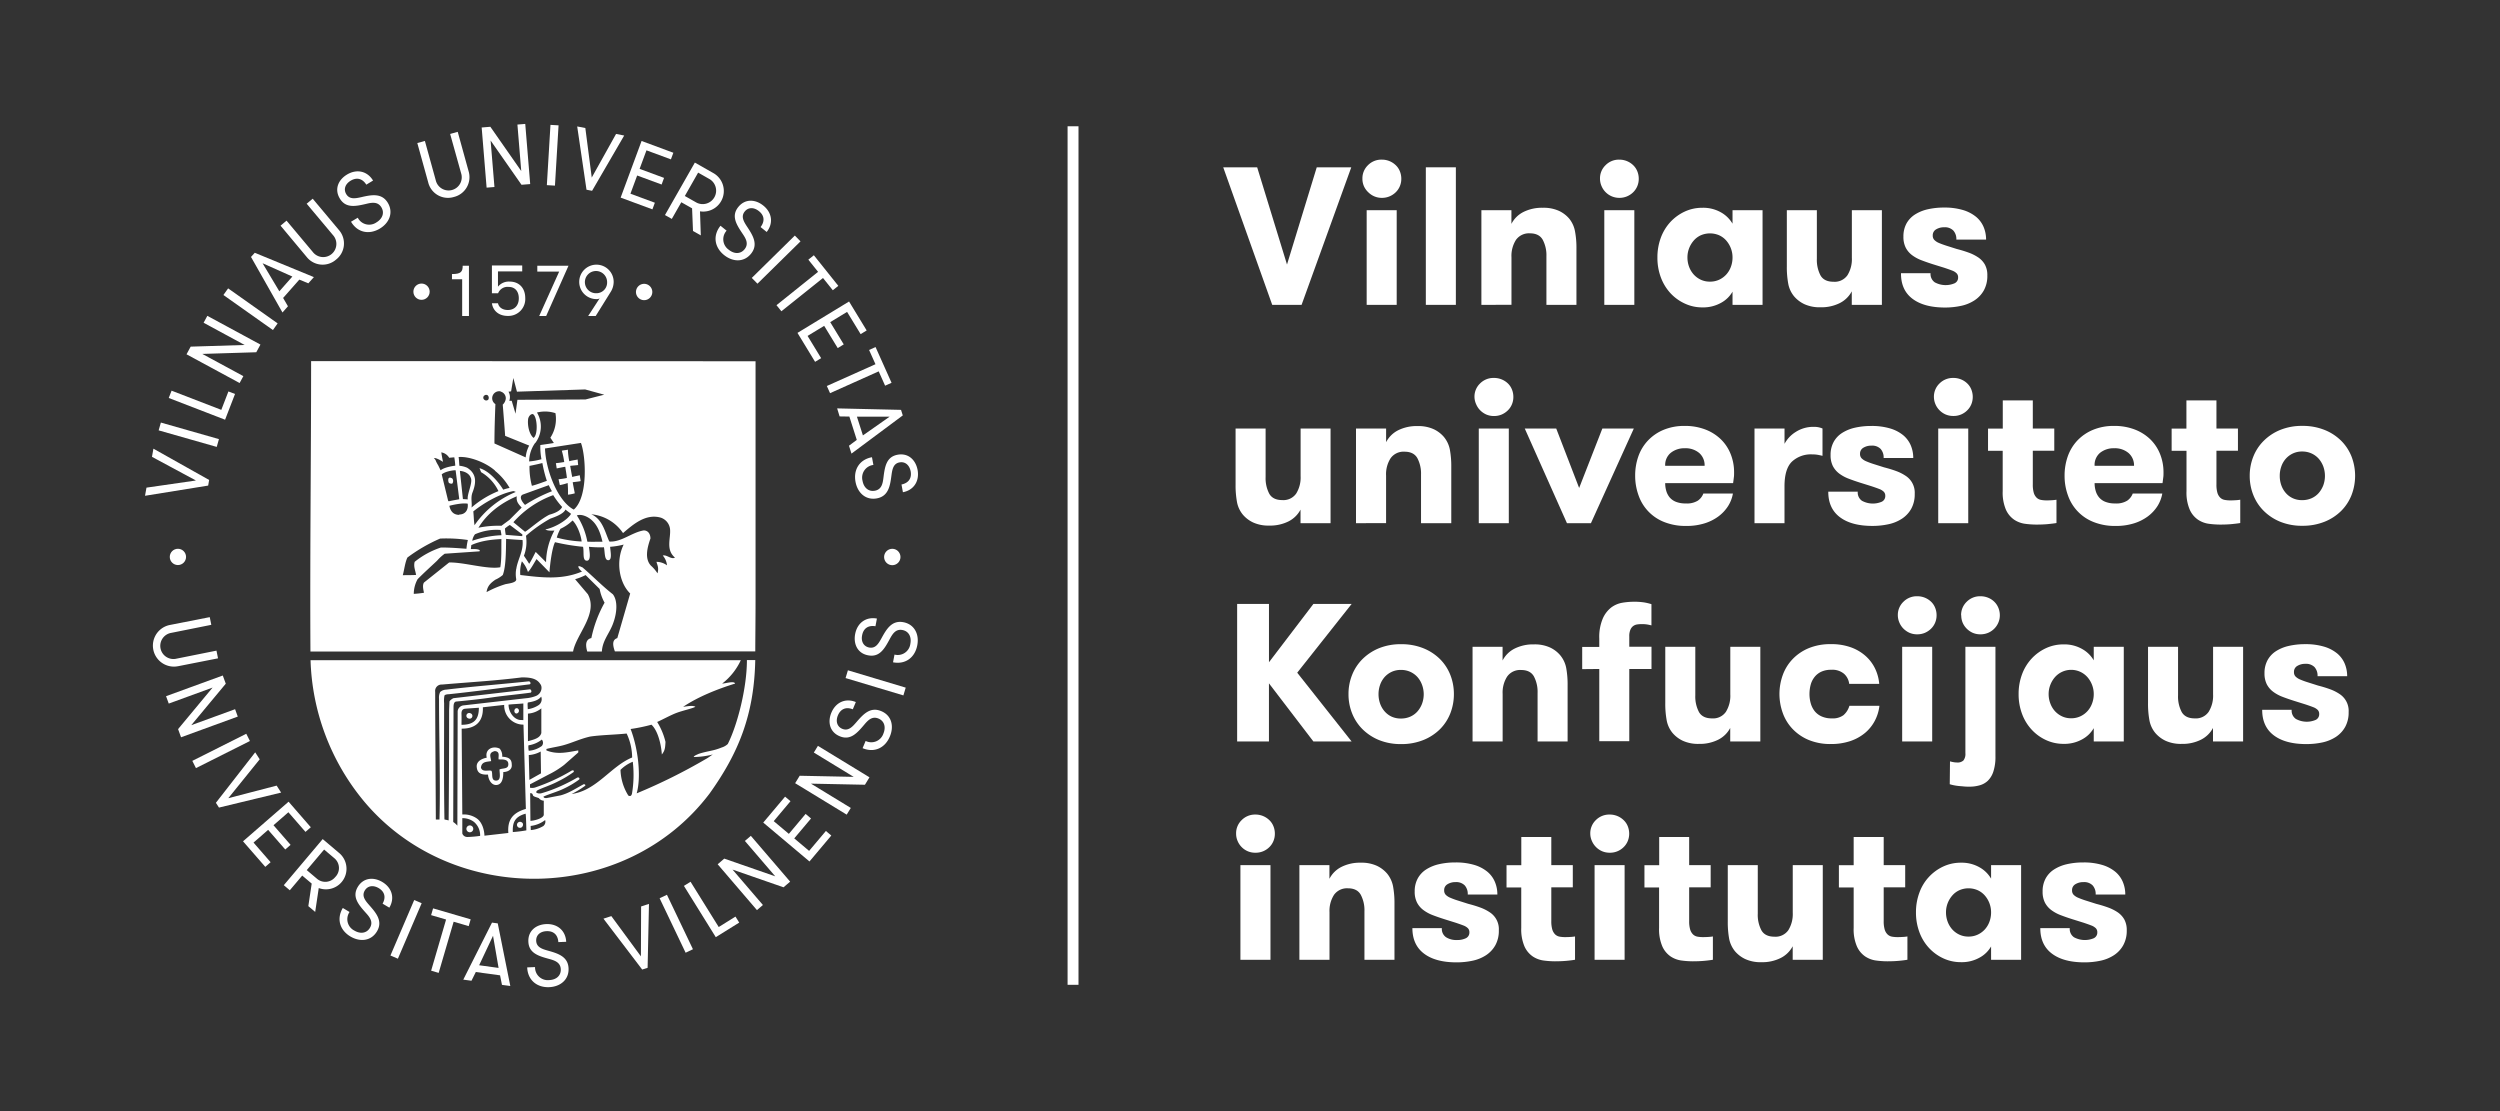<?xml version="1.0" encoding="UTF-8" standalone="no"?>
<svg
   xmlns:dc="http://purl.org/dc/elements/1.1/"
   xmlns:cc="http://creativecommons.org/ns#"
   xmlns:rdf="http://www.w3.org/1999/02/22-rdf-syntax-ns#"
   xmlns:svg="http://www.w3.org/2000/svg"
   xmlns="http://www.w3.org/2000/svg"
   xmlns:sodipodi="http://sodipodi.sourceforge.net/DTD/sodipodi-0.dtd"
   xmlns:inkscape="http://www.inkscape.org/namespaces/inkscape"
   id="Layer_1"
   data-name="Layer 1"
   viewBox="0 0 900 400"
   version="1.1"
   sodipodi:docname="logo_LT.svg"
   inkscape:version="0.92.4 (5da689c313, 2019-01-14)">
  <rect x="0" y="0" width="900" height="400" fill="#333333" stroke="none"/>
  <sodipodi:namedview
     pagecolor="#ffffff"
     bordercolor="#666666"
     borderopacity="1"
     objecttolerance="10"
     gridtolerance="10"
     guidetolerance="10"
     inkscape:pageopacity="0"
     inkscape:pageshadow="2"
     inkscape:window-width="2560"
     inkscape:window-height="1377"
     id="namedview546"
     showgrid="false"
     inkscape:zoom="2.4388889"
     inkscape:cx="450"
     inkscape:cy="200"
     inkscape:window-x="-8"
     inkscape:window-y="-8"
     inkscape:window-maximized="1"
     inkscape:current-layer="Layer_1" />
  <defs
     id="defs282">
    <style
       id="style280">.cls-1{fill:#3c3c3b;}.cls-2,.cls-3{fill:#7b003d;}.cls-2{fill-rule:evenodd;}</style>
  </defs>
  <title
     id="title284">VU KI logo</title>
  <path
     class="cls-1"
     d="M440.36,60.23h12.22l10.74,35,10.71-35h12.43l-17.89,49.52H458Z"
     id="path286"
     style="fill:#ffffff" />
  <path
     class="cls-1"
     d="M490.47,64.34a6.55,6.55,0,0,1,2-4.87,6.71,6.71,0,0,1,5-2,7.15,7.15,0,0,1,5,2,6.15,6.15,0,0,1,1.48,2.19,7.05,7.05,0,0,1,.52,2.7,6.78,6.78,0,0,1-.52,2.66,6.53,6.53,0,0,1-1.48,2.19,7.12,7.12,0,0,1-2.23,1.48,6.92,6.92,0,0,1-2.75.54,6.79,6.79,0,0,1-2.73-.54,7,7,0,0,1-2.19-1.48A6.83,6.83,0,0,1,491,67,6.62,6.62,0,0,1,490.47,64.34ZM492,109.75V75.67h10.81v34.08Z"
     id="path288"
     style="fill:#ffffff" />
  <path
     class="cls-1"
     d="M513.3,109.75V60.23h10.81v49.52Z"
     id="path290"
     style="fill:#ffffff" />
  <path
     class="cls-1"
     d="M533.3,109.75V75.67h10.81V80.6a9.8,9.8,0,0,1,4.31-4.28,14.85,14.85,0,0,1,7-1.52,13.27,13.27,0,0,1,5.8,1.11,10.9,10.9,0,0,1,3.69,2.79A10.12,10.12,0,0,1,567,83.26a32,32,0,0,1,.52,6.25v20.24H556.71V92.28a11.94,11.94,0,0,0-1.31-5.93Q554.08,84,550.77,84a5.73,5.73,0,0,0-5,2.33,10.68,10.68,0,0,0-1.64,6.27v17.13Z"
     id="path292"
     style="fill:#ffffff" />
  <path
     class="cls-1"
     d="M576,64.34a6.55,6.55,0,0,1,2-4.87,6.71,6.71,0,0,1,4.95-2,7.15,7.15,0,0,1,5,2,6.29,6.29,0,0,1,1.48,2.19,7.05,7.05,0,0,1,.52,2.7,6.78,6.78,0,0,1-.52,2.66,6.68,6.68,0,0,1-1.48,2.19,7.12,7.12,0,0,1-2.23,1.48,6.92,6.92,0,0,1-2.75.54,6.92,6.92,0,0,1-6.4-4.21A6.62,6.62,0,0,1,576,64.34Zm1.55,45.41V75.67h10.81v34.08Z"
     id="path294"
     style="fill:#ffffff" />
  <path
     class="cls-1"
     d="M596.67,92.69a20.08,20.08,0,0,1,1.23-7.11,17,17,0,0,1,3.43-5.65,16.61,16.61,0,0,1,5.15-3.75,14.87,14.87,0,0,1,6.38-1.38,13,13,0,0,1,6.63,1.62,11.13,11.13,0,0,1,4.22,4.11V75.67h10.81v34.08H623.71V105a10.55,10.55,0,0,1-4.1,4,13.14,13.14,0,0,1-6.75,1.66,14.71,14.71,0,0,1-6.36-1.39,16.34,16.34,0,0,1-5.17-3.76,17.27,17.27,0,0,1-3.43-5.66A20.13,20.13,0,0,1,596.67,92.69Zm10.81,0a9.53,9.53,0,0,0,.6,3.37,8.65,8.65,0,0,0,1.66,2.76,8.05,8.05,0,0,0,2.53,1.87,7.61,7.61,0,0,0,3.31.7,7.73,7.73,0,0,0,3.33-.7,8,8,0,0,0,2.55-1.87,8.46,8.46,0,0,0,1.65-2.74,9.52,9.52,0,0,0,.6-3.39,9.09,9.09,0,0,0-.6-3.31,9.3,9.3,0,0,0-1.65-2.77,7.6,7.6,0,0,0-2.54-1.9,8.36,8.36,0,0,0-6.65,0,7.57,7.57,0,0,0-2.53,1.9,9.54,9.54,0,0,0-1.66,2.77A9.09,9.09,0,0,0,607.48,92.69Z"
     id="path296"
     style="fill:#ffffff" />
  <path
     class="cls-1"
     d="M643.26,95.9V75.67h10.81V93.14a12,12,0,0,0,1.31,6c.87,1.53,2.44,2.29,4.69,2.29a5.59,5.59,0,0,0,5-2.33,10.93,10.93,0,0,0,1.6-6.3V75.67h10.81v34.08H666.64v-4.87a9.91,9.91,0,0,1-4.3,4.22,14.76,14.76,0,0,1-6.92,1.52,13.27,13.27,0,0,1-5.82-1.11,11.07,11.07,0,0,1-3.7-2.8,9.91,9.91,0,0,1-2.13-4.56A32.83,32.83,0,0,1,643.26,95.9Z"
     id="path298"
     style="fill:#ffffff" />
  <path
     class="cls-1"
     d="M684.36,98.36H695a3.63,3.63,0,0,0,1.52,3.28,8.18,8.18,0,0,0,7.14.34,2.23,2.23,0,0,0,1.26-2.15,2,2,0,0,0-.54-1.44,4.48,4.48,0,0,0-1.64-1c-.74-.29-1.68-.62-2.82-1l-4.16-1.29c-1.45-.46-2.81-.94-4.09-1.43a13.76,13.76,0,0,1-3.37-1.85,7.93,7.93,0,0,1-2.26-2.7,8.57,8.57,0,0,1-.81-3.93,9.7,9.7,0,0,1,1.07-4.67,9.06,9.06,0,0,1,3-3.24,14.47,14.47,0,0,1,4.62-1.92,26.13,26.13,0,0,1,5.94-.64,23,23,0,0,1,6.84.9,13.46,13.46,0,0,1,4.7,2.45,9.73,9.73,0,0,1,2.71,3.66,11.61,11.61,0,0,1,.88,4.53H704.29A4.61,4.61,0,0,0,703.2,83a4.25,4.25,0,0,0-3.3-1.18,5.42,5.42,0,0,0-2.9.75,2.44,2.44,0,0,0-1.21,2.22,2.19,2.19,0,0,0,.58,1.6A5,5,0,0,0,698,87.46c.74.32,1.65.65,2.73,1l3.73,1.18c1.52.39,2.94.82,4.25,1.3a15.85,15.85,0,0,1,3.47,1.74,7.69,7.69,0,0,1,2.38,2.57,7.82,7.82,0,0,1,.88,3.92,10.7,10.7,0,0,1-1.24,5.34,10.27,10.27,0,0,1-3.34,3.59,14.15,14.15,0,0,1-4.85,2,27.21,27.21,0,0,1-5.8.61q-7.56,0-11.73-3.16T684.36,98.36Z"
     id="path300"
     style="fill:#ffffff" />
  <path
     class="cls-1"
     d="M444.81,174.49V154.26h10.81v17.47a12,12,0,0,0,1.31,6c.87,1.53,2.44,2.3,4.69,2.3a5.6,5.6,0,0,0,5-2.34,10.93,10.93,0,0,0,1.6-6.3V154.26H479v34.08H468.19v-4.87a9.91,9.91,0,0,1-4.3,4.22,14.76,14.76,0,0,1-6.92,1.52,13.27,13.27,0,0,1-5.82-1.11,10.94,10.94,0,0,1-3.7-2.8,9.92,9.92,0,0,1-2.13-4.55A32.94,32.94,0,0,1,444.81,174.49Z"
     id="path302"
     style="fill:#ffffff" />
  <path
     class="cls-1"
     d="M488.16,188.34V154.26H499v4.93a9.85,9.85,0,0,1,4.31-4.28,14.85,14.85,0,0,1,7-1.52,13.27,13.27,0,0,1,5.8,1.11,10.9,10.9,0,0,1,3.69,2.79,10.24,10.24,0,0,1,2.15,4.56,33,33,0,0,1,.51,6.26v20.23H511.57V170.87a11.87,11.87,0,0,0-1.31-5.92q-1.32-2.34-4.63-2.34a5.71,5.71,0,0,0-5,2.34,10.63,10.63,0,0,0-1.64,6.26v17.13Z"
     id="path304"
     style="fill:#ffffff" />
  <path
     class="cls-1"
     d="M530.81,142.93a6.55,6.55,0,0,1,2-4.87,6.75,6.75,0,0,1,5-2,7.15,7.15,0,0,1,5,1.95,6.15,6.15,0,0,1,1.48,2.19,7.05,7.05,0,0,1,.52,2.7,6.78,6.78,0,0,1-.52,2.66,6.53,6.53,0,0,1-1.48,2.19,7.33,7.33,0,0,1-2.23,1.49,7.09,7.09,0,0,1-2.75.53,7,7,0,0,1-2.73-.53,7.15,7.15,0,0,1-2.19-1.49,6.83,6.83,0,0,1-1.48-2.19A6.62,6.62,0,0,1,530.81,142.93Zm1.55,45.41V154.26h10.81v34.08Z"
     id="path306"
     style="fill:#ffffff" />
  <path
     class="cls-1"
     d="M548.91,154.26h11.33l8.25,21.41,8.36-21.41h11.33l-15.44,34.08H564.1Z"
     id="path308"
     style="fill:#ffffff" />
  <path
     class="cls-1"
     d="M588.66,171.28a20.78,20.78,0,0,1,1.15-7,16,16,0,0,1,3.45-5.68,16.3,16.3,0,0,1,5.61-3.85,19.41,19.41,0,0,1,7.63-1.42,20.33,20.33,0,0,1,7.4,1.28,16.47,16.47,0,0,1,5.58,3.51,15.23,15.23,0,0,1,3.54,5.3,17.5,17.5,0,0,1,1.25,6.63c0,.67,0,1.24-.07,1.73s-.14,1.19-.28,2.14H599.47a9.75,9.75,0,0,0,.4,2.84,6.42,6.42,0,0,0,1.24,2.34,5.73,5.73,0,0,0,2.27,1.57,9.32,9.32,0,0,0,3.46.57,7.47,7.47,0,0,0,4.37-1,5.36,5.36,0,0,0,2-2.58h10.64a12.36,12.36,0,0,1-1.74,4.53,14.13,14.13,0,0,1-3.44,3.69,16.7,16.7,0,0,1-5,2.52,21.65,21.65,0,0,1-6.64.94,20.77,20.77,0,0,1-7.87-1.39,15.84,15.84,0,0,1-9.26-9.56A20.62,20.62,0,0,1,588.66,171.28Zm10.81-3.59h14.19a5.83,5.83,0,0,0-1.95-4.62,7.59,7.59,0,0,0-5.14-1.7A7.81,7.81,0,0,0,601.5,163,5.64,5.64,0,0,0,599.47,167.69Z"
     id="path310"
     style="fill:#ffffff" />
  <path
     class="cls-1"
     d="M631.62,188.34V154.26h10.81v5.52a11.29,11.29,0,0,1,4-4.26,11.63,11.63,0,0,1,6.56-1.85,7.57,7.57,0,0,1,3.11.59v9.84c-.76-.18-1.4-.32-1.92-.4a11.64,11.64,0,0,0-1.77-.12,10,10,0,0,0-7.29,2.59q-2.7,2.6-2.7,8.88v13.29Z"
     id="path312"
     style="fill:#ffffff" />
  <path
     class="cls-1"
     d="M658.18,177h10.61a3.63,3.63,0,0,0,1.51,3.28,8.18,8.18,0,0,0,7.14.34,2.23,2.23,0,0,0,1.26-2.15,2,2,0,0,0-.54-1.44,4.62,4.62,0,0,0-1.64-1c-.73-.29-1.68-.62-2.82-1l-4.16-1.3c-1.45-.46-2.81-.94-4.09-1.43a13.76,13.76,0,0,1-3.37-1.85,8,8,0,0,1-2.26-2.69,8.64,8.64,0,0,1-.81-3.94,9.63,9.63,0,0,1,1.07-4.66,9,9,0,0,1,3-3.25,14.47,14.47,0,0,1,4.62-1.92,26.16,26.16,0,0,1,5.95-.64,22.94,22.94,0,0,1,6.83.9,13.46,13.46,0,0,1,4.7,2.45,9.73,9.73,0,0,1,2.71,3.66,11.61,11.61,0,0,1,.88,4.53H678.11a4.61,4.61,0,0,0-1.09-3.28,4.25,4.25,0,0,0-3.3-1.18,5.42,5.42,0,0,0-2.9.75,2.44,2.44,0,0,0-1.21,2.22,2.19,2.19,0,0,0,.58,1.6,5.13,5.13,0,0,0,1.67,1.08,28.52,28.52,0,0,0,2.73,1l3.73,1.18c1.52.39,2.94.82,4.25,1.3a15.85,15.85,0,0,1,3.47,1.74,7.23,7.23,0,0,1,3.26,6.49,10.7,10.7,0,0,1-1.24,5.34,10.27,10.27,0,0,1-3.34,3.59,14.15,14.15,0,0,1-4.85,2,26.58,26.58,0,0,1-5.8.61q-7.56,0-11.73-3.16T658.18,177Z"
     id="path314"
     style="fill:#ffffff" />
  <path
     class="cls-1"
     d="M696.21,142.93a6.58,6.58,0,0,1,2-4.87,6.79,6.79,0,0,1,5-2,7.12,7.12,0,0,1,2.75.52,7,7,0,0,1,2.22,1.43,6.18,6.18,0,0,1,1.49,2.19,7.25,7.25,0,0,1,.52,2.7,7,7,0,0,1-.52,2.66,6.55,6.55,0,0,1-1.49,2.19,6.88,6.88,0,0,1-5,2,7,7,0,0,1-2.73-.53,7,7,0,0,1-2.19-1.49,6.86,6.86,0,0,1-1.49-2.19A6.79,6.79,0,0,1,696.21,142.93Zm1.55,45.41V154.26h10.81v34.08Z"
     id="path316"
     style="fill:#ffffff" />
  <path
     class="cls-1"
     d="M715.69,162.3v-8H721V144.14h10.81v10.12h7.73v8h-7.73v12.12a10.56,10.56,0,0,0,.34,3,4.11,4.11,0,0,0,1,1.75,3,3,0,0,0,1.55.82,9.86,9.86,0,0,0,2,.19c.46,0,1,0,1.77-.05a14.89,14.89,0,0,0,1.86-.19v8.39c-.81.14-1.81.26-3,.38s-2.63.18-4.27.18a31.85,31.85,0,0,1-4-.28,9.28,9.28,0,0,1-3.92-1.45,8.71,8.71,0,0,1-3-3.61,15.66,15.66,0,0,1-1.17-6.68V162.3Z"
     id="path318"
     style="fill:#ffffff" />
  <path
     class="cls-1"
     d="M743.25,171.28a20.78,20.78,0,0,1,1.15-7,16.13,16.13,0,0,1,3.44-5.68,16.44,16.44,0,0,1,5.62-3.85,19.37,19.37,0,0,1,7.63-1.42,20.27,20.27,0,0,1,7.39,1.28,16.52,16.52,0,0,1,5.59,3.51,15.23,15.23,0,0,1,3.54,5.3,17.5,17.5,0,0,1,1.25,6.63c0,.67,0,1.24-.07,1.73s-.14,1.19-.28,2.14H754.06a9.75,9.75,0,0,0,.4,2.84,6.42,6.42,0,0,0,1.24,2.34,5.66,5.66,0,0,0,2.27,1.57,9.32,9.32,0,0,0,3.46.57,7.44,7.44,0,0,0,4.36-1,5.44,5.44,0,0,0,2-2.58h10.64a12.54,12.54,0,0,1-1.74,4.53,14.13,14.13,0,0,1-3.44,3.69,16.7,16.7,0,0,1-5,2.52,21.65,21.65,0,0,1-6.64.94,20.77,20.77,0,0,1-7.87-1.39,15.84,15.84,0,0,1-9.26-9.56A20.39,20.39,0,0,1,743.25,171.28Zm10.81-3.59h14.19a5.83,5.83,0,0,0-2-4.62,7.59,7.59,0,0,0-5.14-1.7,7.82,7.82,0,0,0-5.08,1.64A5.66,5.66,0,0,0,754.06,167.69Z"
     id="path320"
     style="fill:#ffffff" />
  <path
     class="cls-1"
     d="M781.79,162.3v-8h5.32V144.14h10.81v10.12h7.74v8h-7.74v12.12a10.56,10.56,0,0,0,.34,3,4.11,4.11,0,0,0,1,1.75,3,3,0,0,0,1.55.82,10,10,0,0,0,2.06.19c.46,0,1,0,1.76-.05a14.89,14.89,0,0,0,1.86-.19v8.39c-.8.14-1.81.26-3,.38s-2.63.18-4.26.18a31.88,31.88,0,0,1-4-.28,9.24,9.24,0,0,1-3.91-1.45,8.64,8.64,0,0,1-3-3.61,15.5,15.5,0,0,1-1.18-6.68V162.3Z"
     id="path322"
     style="fill:#ffffff" />
  <path
     class="cls-1"
     d="M809.9,171.28a18.38,18.38,0,0,1,1.3-6.91,16.59,16.59,0,0,1,3.75-5.69,18,18,0,0,1,5.94-3.91,20.63,20.63,0,0,1,7.94-1.45,21,21,0,0,1,8,1.45,17.9,17.9,0,0,1,6,3.91,16.69,16.69,0,0,1,3.73,5.69,19.35,19.35,0,0,1,0,13.84,16.67,16.67,0,0,1-3.73,5.71,17.9,17.9,0,0,1-6,3.91,21,21,0,0,1-8,1.45,20.63,20.63,0,0,1-7.94-1.45,18,18,0,0,1-5.94-3.91,16.54,16.54,0,0,1-3.75-5.7A18.38,18.38,0,0,1,809.9,171.28Zm10.81,0a10,10,0,0,0,.57,3.43,8.44,8.44,0,0,0,1.63,2.79,7.55,7.55,0,0,0,2.54,1.88,7.86,7.86,0,0,0,3.31.67,8.31,8.31,0,0,0,3.37-.67,7.46,7.46,0,0,0,2.59-1.88,9.41,9.41,0,0,0,1.66-2.77,10,10,0,0,0,0-6.82,9,9,0,0,0-1.66-2.79,7.74,7.74,0,0,0-2.57-1.88,8.16,8.16,0,0,0-3.39-.7,7.72,7.72,0,0,0-3.31.7,7.83,7.83,0,0,0-2.54,1.88,8.24,8.24,0,0,0-1.63,2.79A9.94,9.94,0,0,0,820.71,171.28Z"
     id="path324"
     style="fill:#ffffff" />
  <path
     class="cls-1"
     d="M445.37,266.93V217.41h11.46v21l16-21H486.6L467,242.17l19.58,24.76H472.82l-16-20.93v20.93Z"
     id="path326"
     style="fill:#ffffff" />
  <path
     class="cls-1"
     d="M485.46,249.87a18.29,18.29,0,0,1,1.3-6.9,16.66,16.66,0,0,1,3.74-5.7,18.22,18.22,0,0,1,5.94-3.91,20.71,20.71,0,0,1,7.95-1.45,21,21,0,0,1,8,1.45,18,18,0,0,1,6,3.91,16.63,16.63,0,0,1,3.73,5.7,18.67,18.67,0,0,1,1.28,6.9,18.91,18.91,0,0,1-1.28,6.93,16.67,16.67,0,0,1-3.73,5.71,18,18,0,0,1-6,3.91,21,21,0,0,1-8,1.45,20.71,20.71,0,0,1-7.95-1.45,18.22,18.22,0,0,1-5.94-3.91,16.66,16.66,0,0,1-3.74-5.7A18.38,18.38,0,0,1,485.46,249.87Zm10.81,0a10,10,0,0,0,.57,3.43,8.59,8.59,0,0,0,1.62,2.79A7.65,7.65,0,0,0,501,258a7.94,7.94,0,0,0,3.32.67,8.31,8.31,0,0,0,3.37-.67,7.55,7.55,0,0,0,2.59-1.88,9.18,9.18,0,0,0,1.65-2.77,9.83,9.83,0,0,0,0-6.82,8.81,8.81,0,0,0-1.65-2.79,7.78,7.78,0,0,0-2.58-1.88,8.07,8.07,0,0,0-3.38-.69,7.8,7.8,0,0,0-3.32.69,7.93,7.93,0,0,0-2.54,1.88,8.39,8.39,0,0,0-1.62,2.79A9.94,9.94,0,0,0,496.27,249.87Z"
     id="path328"
     style="fill:#ffffff" />
  <path
     class="cls-1"
     d="M530.12,266.93V232.85h10.81v4.93a9.82,9.82,0,0,1,4.32-4.28,14.78,14.78,0,0,1,6.94-1.52,13.24,13.24,0,0,1,5.8,1.11,10.8,10.8,0,0,1,3.69,2.8,10.16,10.16,0,0,1,2.15,4.55,33,33,0,0,1,.51,6.26v20.23H553.53V249.46a11.87,11.87,0,0,0-1.31-5.92c-.87-1.56-2.42-2.34-4.63-2.34a5.71,5.71,0,0,0-5,2.34,10.63,10.63,0,0,0-1.64,6.26v17.13Z"
     id="path330"
     style="fill:#ffffff" />
  <path
     class="cls-1"
     d="M569.59,240.89v-8h6.15v-3a17.05,17.05,0,0,1,1.28-7.26,10.2,10.2,0,0,1,3.11-4,9.34,9.34,0,0,1,4-1.66,25.29,25.29,0,0,1,4-.34,22.47,22.47,0,0,1,3.93.27,19.32,19.32,0,0,1,2.46.6v7.64c-.58-.14-1.12-.26-1.61-.34a12.16,12.16,0,0,0-1.88-.12,11.08,11.08,0,0,0-1.66.12,3.28,3.28,0,0,0-1.43.58,3.21,3.21,0,0,0-1,1.33,5.81,5.81,0,0,0-.4,2.4v3.72h8v8h-8v26H575.74v-26Z"
     id="path332"
     style="fill:#ffffff" />
  <path
     class="cls-1"
     d="M599.5,253.08V232.85h10.81v17.47a12,12,0,0,0,1.31,6c.87,1.53,2.44,2.3,4.69,2.3a5.6,5.6,0,0,0,5-2.34,10.93,10.93,0,0,0,1.6-6.3V232.85h10.81v34.08H622.88v-4.87a9.86,9.86,0,0,1-4.3,4.22,14.76,14.76,0,0,1-6.92,1.52,13.27,13.27,0,0,1-5.82-1.11,10.94,10.94,0,0,1-3.7-2.8,9.92,9.92,0,0,1-2.13-4.55A32.94,32.94,0,0,1,599.5,253.08Z"
     id="path334"
     style="fill:#ffffff" />
  <path
     class="cls-1"
     d="M640.6,249.89a20.13,20.13,0,0,1,1.16-6.78,16.23,16.23,0,0,1,3.49-5.73,17,17,0,0,1,5.8-4,20.33,20.33,0,0,1,8.06-1.49,20.62,20.62,0,0,1,7.39,1.21,16.14,16.14,0,0,1,5.31,3.23,14.51,14.51,0,0,1,3.33,4.59,15.65,15.65,0,0,1,1.38,5.27H665.71a5.76,5.76,0,0,0-1.85-3.62,6.54,6.54,0,0,0-4.61-1.45,8.33,8.33,0,0,0-3.59.7,6.62,6.62,0,0,0-2.43,1.92,7.62,7.62,0,0,0-1.39,2.79,13,13,0,0,0-.43,3.34,12,12,0,0,0,.47,3.36,8,8,0,0,0,1.41,2.79,6.64,6.64,0,0,0,2.51,1.9,8.76,8.76,0,0,0,3.66.7,6.51,6.51,0,0,0,4.18-1.15,7.07,7.07,0,0,0,2.14-3.37h10.81a15.2,15.2,0,0,1-1.66,5.39,14.51,14.51,0,0,1-3.5,4.35,16.54,16.54,0,0,1-5.3,2.94,21.61,21.61,0,0,1-7,1.07,20.33,20.33,0,0,1-8.06-1.49,17.06,17.06,0,0,1-5.8-4,16.23,16.23,0,0,1-3.49-5.73A20.12,20.12,0,0,1,640.6,249.89Z"
     id="path336"
     style="fill:#ffffff" />
  <path
     class="cls-1"
     d="M683.22,221.52a6.55,6.55,0,0,1,2-4.87,6.75,6.75,0,0,1,4.95-2,7.15,7.15,0,0,1,5,1.95,6.15,6.15,0,0,1,1.48,2.19,7.05,7.05,0,0,1,.52,2.7,6.78,6.78,0,0,1-.52,2.66,6.53,6.53,0,0,1-1.48,2.19,7.33,7.33,0,0,1-2.23,1.49,7.09,7.09,0,0,1-2.75.53,7,7,0,0,1-2.73-.53,7.27,7.27,0,0,1-2.19-1.49,6.83,6.83,0,0,1-1.48-2.19A6.62,6.62,0,0,1,683.22,221.52Zm1.56,45.41V232.85h10.81v34.08Z"
     id="path338"
     style="fill:#ffffff" />
  <path
     class="cls-1"
     d="M702,274.09a12.83,12.83,0,0,0,1.57.34,10.26,10.26,0,0,0,1,.07,3.05,3.05,0,0,0,2.27-.74,3.8,3.8,0,0,0,.7-2.63V232.85h10.82v39.4a16.83,16.83,0,0,1-.75,5.51,8.07,8.07,0,0,1-2,3.32,7,7,0,0,1-3,1.65,13.16,13.16,0,0,1-3.6.47c-.62,0-1.26,0-1.94-.07s-1.34-.11-2-.18-1.23-.16-1.8-.28-1-.24-1.36-.35Zm4-52.57a6.58,6.58,0,0,1,2-4.87,6.74,6.74,0,0,1,4.94-2,7.18,7.18,0,0,1,2.76.52,6.78,6.78,0,0,1,2.22,1.43,6.42,6.42,0,0,1,1.48,2.19,6.89,6.89,0,0,1,.54,2.7,6.62,6.62,0,0,1-.54,2.66,6.83,6.83,0,0,1-1.48,2.19,6.94,6.94,0,0,1-2.22,1.49,7.18,7.18,0,0,1-2.76.53,6.94,6.94,0,0,1-2.72-.53,7.1,7.1,0,0,1-2.18-1.49,6.86,6.86,0,0,1-1.49-2.19A6.79,6.79,0,0,1,706.05,221.52Z"
     id="path340"
     style="fill:#ffffff" />
  <path
     class="cls-1"
     d="M726.7,249.87a20.12,20.12,0,0,1,1.23-7.11,16.87,16.87,0,0,1,3.44-5.65,16.61,16.61,0,0,1,5.14-3.75,14.87,14.87,0,0,1,6.38-1.38,12.93,12.93,0,0,1,6.63,1.63,11.08,11.08,0,0,1,4.23,4.11v-4.87h10.81v34.08H753.75v-4.8a10.58,10.58,0,0,1-4.11,4,13.14,13.14,0,0,1-6.75,1.66,14.88,14.88,0,0,1-6.36-1.38,16.22,16.22,0,0,1-5.16-3.77,17,17,0,0,1-3.44-5.66A20.13,20.13,0,0,1,726.7,249.87Zm10.81,0a9.32,9.32,0,0,0,.61,3.37,8.45,8.45,0,0,0,1.65,2.76,8.17,8.17,0,0,0,2.53,1.87,7.61,7.61,0,0,0,3.31.71,7.73,7.73,0,0,0,3.33-.71,8,8,0,0,0,2.55-1.87,8.46,8.46,0,0,0,1.65-2.74,9.53,9.53,0,0,0,.61-3.39,9.09,9.09,0,0,0-.61-3.31,9.3,9.3,0,0,0-1.65-2.77,7.81,7.81,0,0,0-11.72,0,9.3,9.3,0,0,0-1.65,2.77A8.89,8.89,0,0,0,737.51,249.87Z"
     id="path342"
     style="fill:#ffffff" />
  <path
     class="cls-1"
     d="M773.29,253.08V232.85H784.1v17.47a12,12,0,0,0,1.31,6q1.32,2.3,4.69,2.3a5.59,5.59,0,0,0,5-2.34,10.92,10.92,0,0,0,1.61-6.3V232.85h10.81v34.08H796.68v-4.87a9.93,9.93,0,0,1-4.31,4.22,14.76,14.76,0,0,1-6.92,1.52,13.3,13.3,0,0,1-5.82-1.11,11,11,0,0,1-3.7-2.8,9.92,9.92,0,0,1-2.13-4.55A32.94,32.94,0,0,1,773.29,253.08Z"
     id="path344"
     style="fill:#ffffff" />
  <path
     class="cls-1"
     d="M814.39,255.54H825a3.61,3.61,0,0,0,1.52,3.28,8.16,8.16,0,0,0,7.13.34,2.23,2.23,0,0,0,1.26-2.14,2,2,0,0,0-.54-1.45,4.53,4.53,0,0,0-1.64-1c-.73-.29-1.67-.62-2.82-1l-4.15-1.3c-1.45-.46-2.82-.94-4.1-1.43A13.69,13.69,0,0,1,818.3,249a7.91,7.91,0,0,1-2.27-2.69,8.64,8.64,0,0,1-.81-3.94,9.63,9.63,0,0,1,1.07-4.66,9,9,0,0,1,3-3.25,14.44,14.44,0,0,1,4.63-1.92,26,26,0,0,1,5.94-.64,22.94,22.94,0,0,1,6.83.9,13.37,13.37,0,0,1,4.7,2.45,9.62,9.62,0,0,1,2.71,3.66,11.61,11.61,0,0,1,.88,4.53H834.32a4.61,4.61,0,0,0-1.09-3.28,4.28,4.28,0,0,0-3.3-1.18,5.42,5.42,0,0,0-2.9.75,2.43,2.43,0,0,0-1.2,2.22,2.18,2.18,0,0,0,.57,1.6,5.13,5.13,0,0,0,1.67,1.08,27.83,27.83,0,0,0,2.74,1l3.72,1.18c1.52.39,2.94.82,4.25,1.3a15.85,15.85,0,0,1,3.47,1.74,7.23,7.23,0,0,1,3.26,6.49,10.7,10.7,0,0,1-1.24,5.34,10.33,10.33,0,0,1-3.33,3.59,14.5,14.5,0,0,1-4.86,2,27.22,27.22,0,0,1-5.8.6q-7.56,0-11.73-3.16T814.39,255.54Z"
     id="path346"
     style="fill:#ffffff" />
  <path
     class="cls-1"
     d="M445,300.11a6.55,6.55,0,0,1,2-4.87,6.75,6.75,0,0,1,4.95-2,7.15,7.15,0,0,1,5,2,6.15,6.15,0,0,1,1.48,2.19,7.05,7.05,0,0,1,.52,2.7,6.78,6.78,0,0,1-.52,2.66,6.53,6.53,0,0,1-1.48,2.19,6.92,6.92,0,0,1-5,2,6.74,6.74,0,0,1-4.92-2,6.83,6.83,0,0,1-1.48-2.19A6.62,6.62,0,0,1,445,300.11Zm1.55,45.41V311.44h10.82v34.08Z"
     id="path348"
     style="fill:#ffffff" />
  <path
     class="cls-1"
     d="M467.78,345.52V311.44h10.81v4.94a9.79,9.79,0,0,1,4.32-4.29,14.81,14.81,0,0,1,6.94-1.52,13.24,13.24,0,0,1,5.8,1.11,11.07,11.07,0,0,1,3.7,2.8,10.25,10.25,0,0,1,2.14,4.55,32.94,32.94,0,0,1,.52,6.26v20.23H491.2V328.05a11.87,11.87,0,0,0-1.32-5.92q-1.31-2.34-4.62-2.34a5.72,5.72,0,0,0-5,2.34,10.7,10.7,0,0,0-1.64,6.26v17.13Z"
     id="path350"
     style="fill:#ffffff" />
  <path
     class="cls-1"
     d="M508.46,334.13h10.61a3.61,3.61,0,0,0,1.52,3.28,6.93,6.93,0,0,0,3.9,1,7.08,7.08,0,0,0,3.23-.65,2.25,2.25,0,0,0,1.26-2.15,2,2,0,0,0-.54-1.45,4.53,4.53,0,0,0-1.64-1c-.73-.29-1.67-.62-2.82-1l-4.15-1.3c-1.45-.46-2.82-.94-4.1-1.43a13.69,13.69,0,0,1-3.36-1.85,7.79,7.79,0,0,1-2.26-2.69,8.48,8.48,0,0,1-.82-3.94,9.63,9.63,0,0,1,1.07-4.66,9,9,0,0,1,3-3.25,14.44,14.44,0,0,1,4.63-1.92,26,26,0,0,1,5.94-.64,23.05,23.05,0,0,1,6.84.9,13.41,13.41,0,0,1,4.69,2.45,9.58,9.58,0,0,1,2.71,3.67,11.53,11.53,0,0,1,.88,4.52H528.39a4.62,4.62,0,0,0-1.09-3.28,4.28,4.28,0,0,0-3.29-1.18,5.37,5.37,0,0,0-2.9.75,2.42,2.42,0,0,0-1.21,2.23,2.21,2.21,0,0,0,.57,1.59,5.08,5.08,0,0,0,1.68,1.08,26.63,26.63,0,0,0,2.73,1l3.72,1.18c1.52.39,2.94.82,4.25,1.3a15.85,15.85,0,0,1,3.47,1.74,7.23,7.23,0,0,1,3.26,6.49,10.7,10.7,0,0,1-1.24,5.34,10.33,10.33,0,0,1-3.33,3.59,14.21,14.21,0,0,1-4.86,2,27.22,27.22,0,0,1-5.8.6q-7.56,0-11.72-3.16T508.46,334.13Z"
     id="path352"
     style="fill:#ffffff" />
  <path
     class="cls-1"
     d="M542.35,319.48v-8h5.32V301.32h10.8v10.12h7.74v8h-7.74V331.6a10.51,10.51,0,0,0,.35,3,4.2,4.2,0,0,0,1,1.75,3.12,3.12,0,0,0,1.56.83,10.64,10.64,0,0,0,2,.18c.46,0,1.05,0,1.76-.05a13.2,13.2,0,0,0,1.87-.19v8.39c-.81.14-1.81.27-3,.38s-2.63.18-4.27.18a31.72,31.72,0,0,1-4-.28,9.28,9.28,0,0,1-3.92-1.45,8.71,8.71,0,0,1-3-3.61,15.66,15.66,0,0,1-1.17-6.68V319.48Z"
     id="path354"
     style="fill:#ffffff" />
  <path
     class="cls-1"
     d="M572.5,300.11a6.58,6.58,0,0,1,2-4.87,6.79,6.79,0,0,1,5-2,7.15,7.15,0,0,1,5,2,6.18,6.18,0,0,1,1.49,2.19,7.25,7.25,0,0,1,.52,2.7,7,7,0,0,1-.52,2.66,6.55,6.55,0,0,1-1.49,2.19,6.92,6.92,0,0,1-5,2,7,7,0,0,1-2.73-.53,7.09,7.09,0,0,1-3.68-3.68A6.62,6.62,0,0,1,572.5,300.11Zm1.55,45.41V311.44h10.81v34.08Z"
     id="path356"
     style="fill:#ffffff" />
  <path
     class="cls-1"
     d="M592,319.48v-8h5.31V301.32H608.1v10.12h7.74v8H608.1V331.6a10.51,10.51,0,0,0,.35,3,4.2,4.2,0,0,0,1,1.75,3.12,3.12,0,0,0,1.56.83,10.64,10.64,0,0,0,2,.18c.46,0,1.05,0,1.76-.05a13.2,13.2,0,0,0,1.87-.19v8.39c-.81.14-1.81.27-3,.38s-2.63.18-4.27.18a31.72,31.72,0,0,1-4-.28,9.28,9.28,0,0,1-3.92-1.45,8.71,8.71,0,0,1-3-3.61,15.65,15.65,0,0,1-1.18-6.68V319.48Z"
     id="path358"
     style="fill:#ffffff" />
  <path
     class="cls-1"
     d="M622,331.68V311.44H632.8v17.47a11.88,11.88,0,0,0,1.31,6q1.3,2.29,4.68,2.3a5.63,5.63,0,0,0,5-2.33,11,11,0,0,0,1.6-6.31V311.44h10.81v34.08H645.37v-4.87a9.88,9.88,0,0,1-4.31,4.22,14.7,14.7,0,0,1-6.92,1.52,13.22,13.22,0,0,1-5.81-1.11,11,11,0,0,1-3.7-2.79,10.12,10.12,0,0,1-2.14-4.56A33.83,33.83,0,0,1,622,331.68Z"
     id="path360"
     style="fill:#ffffff" />
  <path
     class="cls-1"
     d="M662,319.48v-8h5.32V301.32h10.81v10.12h7.74v8h-7.74V331.6a10.51,10.51,0,0,0,.35,3,4.1,4.1,0,0,0,1,1.75,3.08,3.08,0,0,0,1.56.83,10.57,10.57,0,0,0,2,.18c.46,0,1.05,0,1.76-.05a13.36,13.36,0,0,0,1.87-.19v8.39c-.81.14-1.82.27-3,.38s-2.63.18-4.26.18a31.88,31.88,0,0,1-4-.28,9.24,9.24,0,0,1-3.91-1.45,8.64,8.64,0,0,1-3-3.61,15.5,15.5,0,0,1-1.18-6.68V319.48Z"
     id="path362"
     style="fill:#ffffff" />
  <path
     class="cls-1"
     d="M689.75,328.46a20.12,20.12,0,0,1,1.23-7.11,16.5,16.5,0,0,1,8.58-9.4,14.84,14.84,0,0,1,6.38-1.38,12.93,12.93,0,0,1,6.63,1.63,11.06,11.06,0,0,1,4.22,4.11v-4.87H727.6v34.08H716.79v-4.8a10.48,10.48,0,0,1-4.1,4,13,13,0,0,1-6.75,1.66,14.84,14.84,0,0,1-6.36-1.38,16.37,16.37,0,0,1-5.17-3.77,17,17,0,0,1-3.43-5.66A20.13,20.13,0,0,1,689.75,328.46Zm10.81,0a9.53,9.53,0,0,0,.6,3.37,8.65,8.65,0,0,0,1.66,2.76,7.9,7.9,0,0,0,2.53,1.87,7.61,7.61,0,0,0,3.31.71,7.73,7.73,0,0,0,3.33-.71,8.1,8.1,0,0,0,2.55-1.87,8.46,8.46,0,0,0,1.65-2.74,9.52,9.52,0,0,0,.6-3.39,9.2,9.2,0,0,0-2.25-6.07,7.57,7.57,0,0,0-2.54-1.9,8.25,8.25,0,0,0-6.65,0,7.43,7.43,0,0,0-2.53,1.9,9.36,9.36,0,0,0-1.66,2.76A9.09,9.09,0,0,0,700.56,328.46Z"
     id="path364"
     style="fill:#ffffff" />
  <path
     class="cls-1"
     d="M734.51,334.13h10.6a3.63,3.63,0,0,0,1.52,3.28,8.21,8.21,0,0,0,7.13.35,2.24,2.24,0,0,0,1.27-2.15,2,2,0,0,0-.54-1.45,4.62,4.62,0,0,0-1.64-1c-.74-.29-1.68-.62-2.82-1l-4.16-1.3c-1.45-.46-2.81-.94-4.09-1.43a13.76,13.76,0,0,1-3.37-1.85,7.9,7.9,0,0,1-2.26-2.69,8.61,8.61,0,0,1-.81-3.94,9.63,9.63,0,0,1,1.07-4.66,8.92,8.92,0,0,1,3-3.25,14.38,14.38,0,0,1,4.62-1.92,26.13,26.13,0,0,1,5.94-.64,23,23,0,0,1,6.84.9,13.46,13.46,0,0,1,4.7,2.45,9.68,9.68,0,0,1,2.71,3.67,11.53,11.53,0,0,1,.88,4.52H754.44a4.62,4.62,0,0,0-1.09-3.28,4.28,4.28,0,0,0-3.3-1.18,5.4,5.4,0,0,0-2.9.75,2.42,2.42,0,0,0-1.21,2.23,2.21,2.21,0,0,0,.57,1.59,5.08,5.08,0,0,0,1.68,1.08,28.52,28.52,0,0,0,2.73,1l3.73,1.18c1.52.39,2.93.82,4.25,1.3a16.07,16.07,0,0,1,3.47,1.74,7.79,7.79,0,0,1,2.38,2.57,7.92,7.92,0,0,1,.88,3.92,10.7,10.7,0,0,1-1.25,5.34,10.15,10.15,0,0,1-3.33,3.59,14.16,14.16,0,0,1-4.85,2,27.29,27.29,0,0,1-5.8.6q-7.56,0-11.73-3.16T734.51,334.13Z"
     id="path366"
     style="fill:#ffffff" />
  <g
     id="_Group_"
     data-name="&lt;Group&gt;"
     style="fill:#ffffff">
    <g
       id="_Group_2"
       data-name="&lt;Group&gt;"
       style="fill:#ffffff">
      <path
         class="cls-2"
         d="M64.09,239.84,78.49,237l-.56-2.77-14.4,2.89a4.74,4.74,0,1,1-1.86-9.29l14.4-2.89-.56-2.77L61.11,225a7.56,7.56,0,0,0,3,14.83Z"
         id="path368"
         style="fill:#ffffff" />
    </g>
    <g
       id="_Group_3"
       data-name="&lt;Group&gt;"
       style="fill:#ffffff">
      <polygon
         class="cls-2"
         points="84.63 255.31 68.85 261.07 81.28 246.13 80.2 243.18 59.78 250.63 60.75 253.29 76.53 247.53 64.11 262.48 65.18 265.42 85.6 257.97 84.63 255.31"
         id="polygon371"
         style="fill:#ffffff" />
    </g>
    <g
       id="_Group_4"
       data-name="&lt;Group&gt;"
       style="fill:#ffffff">
      <rect
         class="cls-3"
         x="68.75"
         y="268.87"
         width="21.74"
         height="2.92"
         transform="translate(-112.92 64.54) rotate(-26.68)"
         id="rect374"
         style="fill:#ffffff" />
    </g>
    <g
       id="_Group_5"
       data-name="&lt;Group&gt;"
       style="fill:#ffffff">
      <polygon
         class="cls-2"
         points="99.59 282.82 82.19 287.35 93.49 273.35 91.87 270.84 77.72 289.01 78.83 290.73 101.21 285.33 99.59 282.82"
         id="polygon377"
         style="fill:#ffffff" />
    </g>
    <g
       id="_Group_6"
       data-name="&lt;Group&gt;"
       style="fill:#ffffff">
      <polygon
         class="cls-2"
         points="96.53 298.75 102.69 305.82 104.61 304.15 98.46 297.08 103.82 292.41 109.97 299.48 111.89 297.81 103.89 288.61 87.49 302.87 95.5 312.07 97.42 310.4 91.27 303.33 96.53 298.75"
         id="polygon380"
         style="fill:#ffffff" />
    </g>
    <g
       id="_Group_7"
       data-name="&lt;Group&gt;"
       style="fill:#ffffff">
      <path
         class="cls-2"
         d="M122,307l-5.83-4.93-14,16.6,2.16,1.83,4.47-5.29,3.41,2.88L111,326.21l2.47,2.08,1.28-8.59A7.41,7.41,0,0,0,122,307Zm-1.23,8.63a4.59,4.59,0,0,1-6.66.72l-3.68-3.11,6.25-7.4,3.68,3.11A4.61,4.61,0,0,1,120.76,315.67Z"
         id="path383"
         style="fill:#ffffff" />
    </g>
    <g
       id="_Group_8"
       data-name="&lt;Group&gt;"
       style="fill:#ffffff">
      <path
         class="cls-2"
         d="M137.62,317.51c-3.15-1.87-6.83-1.56-8.83,1.8-2.1,3.55.21,6.3,2.83,9.23,1.4,1.54,2.86,3.28,1.56,5.47-1.19,2-3.45,2.28-5.61,1a4.58,4.58,0,0,1-1.73-6.69l-2.43-1.45c-2.36,4-1,8.05,2.75,10.27,3.47,2.06,7.47,1.65,9.55-1.85,2.2-3.71-.32-6.65-2.8-9.46-1.47-1.66-2.75-3.29-1.59-5.24,1.06-1.78,3.08-2,5-.87,2.16,1.28,2.69,3.32,1.41,5.6l2.43,1.44C142.21,323.3,141.12,319.59,137.62,317.51Z"
         id="path386"
         style="fill:#ffffff" />
    </g>
    <g
       id="_Group_9"
       data-name="&lt;Group&gt;"
       style="fill:#ffffff">
      <rect
         class="cls-3"
         x="135.31"
         y="333.13"
         width="21.73"
         height="2.92"
         transform="translate(-218.94 337.18) rotate(-66.81)"
         id="rect389"
         style="fill:#ffffff" />
    </g>
    <g
       id="_Group_10"
       data-name="&lt;Group&gt;"
       style="fill:#ffffff">
      <polygon
         class="cls-2"
         points="169.44 330.96 155.91 327.01 155.2 329.45 160.59 331.03 155.21 349.44 157.92 350.24 163.31 331.82 168.73 333.41 169.44 330.96"
         id="polygon392"
         style="fill:#ffffff" />
    </g>
    <g
       id="_Group_11"
       data-name="&lt;Group&gt;"
       style="fill:#ffffff">
      <path
         class="cls-2"
         d="M177.12,332.14l-10.34,20.53,2.95.4,1.56-3.14,8.73,1.19.69,3.44,3,.4-4.52-22.54Zm-4.63,15.35,5-10.62,2,11.58Z"
         id="path395"
         style="fill:#ffffff" />
    </g>
    <g
       id="_Group_12"
       data-name="&lt;Group&gt;"
       style="fill:#ffffff">
      <path
         class="cls-2"
         d="M197.21,342.22c-2.14-.6-4.09-1.27-4.18-3.53-.08-2.08,1.48-3.39,3.75-3.47,2.51-.1,4.06,1.33,4.22,3.94l2.83-.11c-.19-4-3.11-6.53-7.18-6.38-3.66.15-6.59,2.4-6.44,6.31.16,4.13,3.59,5.18,7.39,6.21,2,.55,4.18,1.21,4.28,3.75.09,2.33-1.66,3.8-4.17,3.89a4.58,4.58,0,0,1-5.09-4.68l-2.83.11c.18,4.62,3.55,7.29,7.89,7.12,4-.15,7.17-2.67,7-6.73C204.53,344.33,200.82,343.23,197.21,342.22Z"
         id="path398"
         style="fill:#ffffff" />
    </g>
    <g
       id="_Group_13"
       data-name="&lt;Group&gt;"
       style="fill:#ffffff">
      <polygon
         class="cls-2"
         points="230.73 344.29 220.08 329.8 217.24 330.72 231.19 349.04 233.14 348.41 233.63 325.4 230.8 326.32 230.73 344.29"
         id="polygon401"
         style="fill:#ffffff" />
    </g>
    <g
       id="_Group_14"
       data-name="&lt;Group&gt;"
       style="fill:#ffffff">
      <rect
         class="cls-3"
         x="242.01"
         y="321.67"
         width="2.92"
         height="21.73"
         transform="translate(-119.52 137.35) rotate(-25.52)"
         id="rect404"
         style="fill:#ffffff" />
    </g>
    <g
       id="_Group_15"
       data-name="&lt;Group&gt;"
       style="fill:#ffffff">
      <polygon
         class="cls-2"
         points="258.74 333.73 248.6 317.43 246.21 318.92 257.68 337.38 266.12 332.13 264.77 329.97 258.74 333.73"
         id="polygon407"
         style="fill:#ffffff" />
    </g>
    <g
       id="_Group_16"
       data-name="&lt;Group&gt;"
       style="fill:#ffffff">
      <polygon
         class="cls-2"
         points="268.16 302.74 279.09 315.48 260.73 309.1 258.36 311.14 272.5 327.64 274.65 325.8 263.71 313.05 282.07 319.43 284.45 317.39 270.3 300.9 268.16 302.74"
         id="polygon410"
         style="fill:#ffffff" />
    </g>
    <g
       id="_Group_17"
       data-name="&lt;Group&gt;"
       style="fill:#ffffff">
      <polygon
         class="cls-2"
         points="291.28 306.32 285.93 301.82 291.97 294.65 290.02 293.01 283.99 300.19 278.54 295.61 284.58 288.43 282.63 286.79 274.77 296.13 291.41 310.13 299.27 300.79 297.32 299.15 291.28 306.32"
         id="polygon413"
         style="fill:#ffffff" />
    </g>
    <g
       id="_Group_18"
       data-name="&lt;Group&gt;"
       style="fill:#ffffff">
      <polygon
         class="cls-2"
         points="292.98 270.92 307.32 279.67 287.89 279.27 286.25 281.95 304.81 293.27 306.29 290.86 291.94 282.11 311.38 282.51 313.01 279.83 294.45 268.51 292.98 270.92"
         id="polygon416"
         style="fill:#ffffff" />
    </g>
    <g
       id="_Group_19"
       data-name="&lt;Group&gt;"
       style="fill:#ffffff">
      <path
         class="cls-2"
         d="M317.22,256c-4-1.67-6.54,1.23-9,4.08-1.45,1.68-2.88,3.17-5,2.3-1.91-.81-2.44-2.78-1.56-4.87,1-2.32,2.92-3.12,5.35-2.16l1.09-2.61c-3.7-1.52-7.23.07-8.8,3.82-1.42,3.37-.6,7,3,8.49,3.81,1.6,6.21-1.07,8.75-4.07,1.34-1.6,2.85-3.28,5.2-2.3,2.15.9,2.74,3.1,1.77,5.42a4.59,4.59,0,0,1-6.39,2.64l-1.1,2.6c4.27,1.79,8.11-.13,9.79-4.14C321.93,261.45,321,257.54,317.22,256Z"
         id="path419"
         style="fill:#ffffff" />
    </g>
    <g
       id="_Group_20"
       data-name="&lt;Group&gt;"
       style="fill:#ffffff">
      <rect
         class="cls-3"
         x="313.77"
         y="234.96"
         width="2.92"
         height="21.73"
         transform="translate(-10.81 477.12) rotate(-73.3)"
         id="rect422"
         style="fill:#ffffff" />
    </g>
    <g
       id="_Group_21"
       data-name="&lt;Group&gt;"
       style="fill:#ffffff">
      <path
         class="cls-2"
         d="M325.24,224c-4.24-.81-6.15,2.56-7.95,5.85-1.07,1.94-2.16,3.69-4.39,3.26-2-.39-3-2.21-2.53-4.43.47-2.47,2.21-3.66,4.79-3.23l.53-2.77c-3.94-.72-7.06,1.55-7.83,5.55-.69,3.6.85,7,4.69,7.69,4.06.78,5.85-2.32,7.72-5.79,1-1.83,2.12-3.8,4.62-3.32,2.28.44,3.32,2.47,2.84,4.94a4.58,4.58,0,0,1-5.71,3.9l-.53,2.78c4.55.87,7.9-1.81,8.72-6.08C331,228.39,329.23,224.77,325.24,224Z"
         id="path425"
         style="fill:#ffffff" />
    </g>
    <g
       id="_Group_22"
       data-name="&lt;Group&gt;"
       style="fill:#ffffff">
      <path
         class="cls-2"
         d="M168.67,258.65a1,1,0,1,0,.63-1.89A1,1,0,1,0,168.67,258.65Z"
         id="path428"
         style="fill:#ffffff" />
    </g>
    <g
       id="_Group_23"
       data-name="&lt;Group&gt;"
       style="fill:#ffffff">
      <path
         class="cls-2"
         d="M272,216.2V130.05L112,130c0,34.75-.45,69.95-.24,104.54h94.55c1.14-6.23,9.14-13.6,5.32-20.62l-4.59-5.4a21.91,21.91,0,0,0,3.78-1.49l5.05,5a16.19,16.19,0,0,0,1.78,4.94,44.31,44.31,0,0,0-4.76,12.73c-1.64.39-2.39,1.74-1.48,4.85h5.26c.24-3.88,2.47-6.18,3.85-9.61,1.72-4.3,1.89-8.72.11-11-3.84-3-6.94-6.25-10.95-9.69-.46-.12-.92-.52-1.38-.4s.69,1.66,1.26,1.89c-7.34,3.1-14.57,2.18-22.25,1.26a12,12,0,0,1,.57-4.93,10.78,10.78,0,0,1,2.18,3.84c1-.91,2.35-3.5,3.1-4.64l4.64,4.76c.23-3.1.92-8.66,2-10.84a75.53,75.53,0,0,0,10.09,1.66c.46,1.89-.34,5,1.38,5s.86-3.79.75-5a41.23,41.23,0,0,0,5.39.17c.4,1.78.11,4.71,1.6,4.65s.69-3.39.64-4.82a27.38,27.38,0,0,0,4.87-.8c-2.87,5.85-1.72,13.65,2.35,17.61l-4.64,16.06c-1.61.51-1.89,2-.87,4.79h50.54C271.91,229.44,272,222.17,272,216.2ZM184,140.89l.8-4.82L186.1,141l24.55-.8,6.88,1.89-6.76,1.72-24.5.12-.68,5-1.38-4.65h-.86a3.94,3.94,0,0,0-.29-3.27ZM171,192.34a19.16,19.16,0,0,1,9.18-1.55,12.82,12.82,0,0,1,.34,1.89,37.1,37.1,0,0,0-10.5,2A4.91,4.91,0,0,1,171,192.34Zm-.57-8.26c3.32-2.7,9.34-6.37,14.39-7.28.4,0,.52.28.92.28a33.52,33.52,0,0,0-14.91,12C170.56,187.46,170.56,185.69,170.39,184.08Zm1.77,6c2.87-4.93,7.92-8.94,13.83-11.41-.23,1.89.57,2.75,1.77,4.07l-4.41,4.42-2.87,2.12A36,36,0,0,0,172.16,190Zm20.48-30.57a9.8,9.8,0,0,0,.63-11,12,12,0,0,1,6.65.23,12.26,12.26,0,0,1-1.83,8.83l1.26,1.9c-1.2.23-3.27.51-4.87.74a24.24,24.24,0,0,0,.4,5.11,23.29,23.29,0,0,1-4.42.8A11.52,11.52,0,0,1,192.64,159.47Zm-.57-1.83c-1.67-1.38-2.24-4.65-2-6.71.06-.81.8-2,1.72-1.9C193.44,149.84,193.79,156.55,192.07,157.64Zm3.15,9.06a46,46,0,0,0,1.61,6.37c-1.21.4-3.67,1.37-5.39,1.78a26.39,26.39,0,0,1-.86-7.17C192.3,167.39,193.62,167.1,195.22,166.7Zm2.3,7.92a19.37,19.37,0,0,0,1.14,2.18,54.69,54.69,0,0,0-9.69,4.93c-1-1-2.35-3-.8-3.73Zm-14,14.34,4.47,3.38a1.23,1.23,0,0,1-.05.63c-1.67-.11-4.3-.34-5.91-.46a20,20,0,0,1-.29-2.29A10.8,10.8,0,0,1,183.52,189Zm1.26-1a35.35,35.35,0,0,1,14.34-9.75,28.38,28.38,0,0,0,3.21,4.25c-.51,1.09-1.89,2.06-4.64,2.81-3.33,1.72-7.4,5.45-8.72,6.13Zm11.42-26.55,12.9-2c1.78,4.7,2.64,19.55-2.58,24C200.79,180.47,196.43,169.17,196.2,161.37Zm-16-20.48a2.5,2.5,0,0,1,1.84,2.58,3.49,3.49,0,0,1-1.09,2.12c.17,2.13.63,7.86.86,11.24l8.66,3.5a11,11,0,0,0-1.26,4.25L178,159.65c0-4.77.17-9.53.34-14.17A2.52,2.52,0,0,1,180.19,140.89Zm-6,1.55a1,1,0,0,1,1.38-.17,1.29,1.29,0,0,1,.17,1.49,1,1,0,0,1-1.44.05C173.83,143.47,173.94,142.9,174.23,142.44Zm4,27a22.13,22.13,0,0,1,5.22,6.13,15.28,15.28,0,0,0-2.3.63c-1.66-2.75-5.05-6.76-8.54-7.74l.57,1.44a15.66,15.66,0,0,1,6.25,6.82,34.09,34.09,0,0,0-9.69,5.91c.28-1.67-.4-3.39.34-5.39,1.26-3.22,1.78-6.66-1.95-8.95a9,9,0,0,0-2.75-.69c-.12-1-.12-2.18-.29-3.15C169.07,164.23,174.92,166.53,178.19,169.4Zm-9.81,10.26-1.78-.11-1.09-10.15c2,.17,3.44,1.14,3.9,2.46C170.33,173.58,168.15,177.71,168.38,179.66Zm-3.1,5.57c-2.24,0-3.21-1.49-3.56-3.27,1.55-.4,4.82-1.09,6.6-.75C168.66,183.56,167.52,185.23,165.28,185.23Zm0-5.62c-.86.17-2.58.45-3.79.74l-.22-.23-2.3-9.46c1-.92,3.62-1.49,5-1.49Zm-6.42-16.87a4.07,4.07,0,0,1,2.81,1.95s.86-.11,1.83-.17a29.36,29.36,0,0,1,.35,3c-1.44.18-4.13.69-5.28,1.67l-.86-1.78c-1.2-1.95-.57-1.55-1.55-2.64.86-.06,2.18.69,3.27,1.38C159.2,164.87,159,163.83,158.86,162.74ZM145,207.08c.58-2.12.81-4.59,1.67-6.37a58.56,58.56,0,0,1,11.76-6.82,52.36,52.36,0,0,1,10,.51,22,22,0,0,0-.51,3.16c-3-.23-6-.46-9.18-.46a30,30,0,0,0-9.46,5.16c-.46,1.72.23,3,.51,4.71-1.15.11-3.33.05-4.7.11Zm7.63,2.64c-.63,1-.23,2.52,0,3.67a35,35,0,0,1-3.67.4,11,11,0,0,1,1.38-5.28c2.18-2.23,5-4.76,7-6.65a16.54,16.54,0,0,1,2.75-2.52l12.56-.86.06-.41c-.81-.51-2.3-.4-3.21-.4l.17-1.43c3.38-1.55,7.22-2,10.84-2.18-.06,3.1.11,7.11-.4,10.15-4.59.86-13.08-1.83-18.42-1.72Zm33.21-4.93a10.5,10.5,0,0,0,0,3.72c.12,1.21-2.35,1.5-3.84,1.78a36.49,36.49,0,0,0-6.83,2.87c.29-2.29,1.61-3.38,3.16-4.47A10.65,10.65,0,0,0,181,207c1.14-2.92,1.14-8.49,1.2-13,1.26.12,4.47.35,5.91.4C188.57,198.3,186.33,201.46,185.87,204.79ZM199.58,191a24.77,24.77,0,0,0-3,11.41l-3.73-3.72c-.63,1.14-1.49,3-2.35,4.3-.4-.75-1.26-1.95-1.89-2.93a13.71,13.71,0,0,0,.74-7.17,49.78,49.78,0,0,1,8.78-6.19c2.92-1,4.87-2,5.45-3.27.4.4,1.32,1,2,1.55-1.21,2.12-5.51,4.82-9.24,5.62C196.94,191.08,198.43,191.08,199.58,191Zm.86,2.52a15,15,0,0,1,1.32-3.15,15.3,15.3,0,0,0,4.36-3c1.6,1.49,3,5.1,3.27,7.57A41.15,41.15,0,0,1,200.44,193.54Zm11,1.44a26,26,0,0,0-3.78-9.41c1.72-.63,4.18.52,5.56,1.89,2,1.84,3,4.71,3.67,7.58C215.87,195,212.83,195.09,211.45,195Zm27.13,5a6.3,6.3,0,0,1,1.55,3.56,6.52,6.52,0,0,0-3.78-1.26c.23,1.09.91,2,.4,4l-.06.12a12.89,12.89,0,0,0-2.35-2.75c-2.24-2.41-1.43-6.2-.17-9.76,0-1.49-.75-2.92-2.41-2.92-4.3.69-8.09,4.3-12.39,4-1.49-3.1-2.35-8-6.48-9.81a15.59,15.59,0,0,1,11.41,6.77c3.73-3.21,8.2-7.06,13.54-5.57a4.91,4.91,0,0,1,3.38,4.08c.35,3.27-1.66,7.45,1.78,10.32C241.62,201.52,240,199.57,238.58,200Z"
         id="path431"
         style="fill:#ffffff" />
    </g>
    <g
       id="_Group_24"
       data-name="&lt;Group&gt;"
       style="fill:#ffffff">
      <path
         class="cls-2"
         d="M266.69,237.67H111.8a83.31,83.31,0,0,0,19.41,51c31.72,37.68,93.89,37.11,124.24-3,10.46-14.62,16.06-28.43,16.44-48.05h-3c0,10-3.39,23.29-6.88,30.21a5.47,5.47,0,0,1-2.18,1.26c-3.22,1.32-4.94,1.21-8.32,2.3-.69.34-1.61.63-1.78,1.14a29.51,29.51,0,0,0,6.88-.92c-1,.64-1.77,1.27-2.46,1.61a203.13,203.13,0,0,1-24.95,12.39c1.66-5.79.63-15.83-2.18-23.17a61.62,61.62,0,0,0,7.51-1.55c2.47,2.29,3.56,7.68,3.73,10.72,1.15-1.43,1.2-2.4,1.32-4.53a24.38,24.38,0,0,0-3-7.17c2.06-.91,4.93-2.52,7.11-3.32s5.39-1.49,6.65-2.13c-.8-.63-3.09-.17-4.41,0,5.33-3.61,12.39-6.42,18.7-8.37-.29-1.09-3.56,0-4.65,0A22.59,22.59,0,0,0,266.69,237.67ZM164.76,256l-.11,41.24a6.61,6.61,0,0,0-1.49-1.32l.11-41.3c0-1.21.23-2,1-2.07,3.67-.34,8.71-.86,12.9-1.49s9.52-1.09,13.94-1.72c.34-.4.23-.8-.23-1.2l-27.65,3.21c-.74.34-1.43,1-1.43,1.26,0,.69-.12,2.64-.12,3.21,0,13.71-.05,26.62-.17,39.52L160,295c-.23-12.91-.12-27.93-.12-41.87a10,10,0,0,1,.12-2.7c.23-.51,1.6-.51,1.6-.51,9.58-1,19.45-2.36,29.08-3.56.46-.17.4-.75-.17-1.09-9.46,1-20.71,1.89-29.88,3a3.42,3.42,0,0,0-2.18.86,4.73,4.73,0,0,0-.4,2.41c0,14.28.51,29,.17,43.48h-1.32c-.06-14.74-.23-33.33-.23-45.94a2.3,2.3,0,0,1,2.41-2.64c11.87-1,19.21-1.38,28.79-2.58,2.81,0,5.28.28,6.6,2.35,1,1.2.4,3.5-1.44,4.3a12.43,12.43,0,0,1-3.72.86l-22.55,2.58A2.38,2.38,0,0,0,164.76,256Zm23.64-2.76v6l-1.32-.06c-2.3-.4-4-3-4-5.51C184.61,253.48,186.67,253.42,188.4,253.25Zm-22.26,3.9c-.06-1,.17-1.89,1.32-2s3.16-.23,4.93-.35c0,4.13-1.66,6.14-6.25,6.14C166.14,259.73,166.2,258.64,166.14,257.15Zm2.07,44.17a1.85,1.85,0,0,1-1.78-1.26v-5.51a6.7,6.7,0,0,1,4.24,1.38,6.32,6.32,0,0,1,2.18,5A40.24,40.24,0,0,1,168.21,301.32Zm6.19-.46c-.06-2.12-.86-4.93-2.81-6.25a8.16,8.16,0,0,0-5.16-1.38l-.23-30.91c4.59.05,7.86-2.18,7.63-7.69l7.68-.86a6.9,6.9,0,0,0,6.94,7.11l.86,30.34c-5,1.44-6.65,4.19-6.31,8.66Zm10.21-1.32c-.11-3.1.46-5.45,4.59-6.6.17.06.29,5.91.29,6A44.33,44.33,0,0,1,184.61,299.54Zm5.45-46.63c1.32-.23,3.61-.57,4.76-2.12a2.56,2.56,0,0,1-1.15,3.21,9.48,9.48,0,0,1-3.67,1.32C190,254.86,189.83,253,190.06,252.91Zm0,4a8.52,8.52,0,0,0,4.82-1.89v8.89c-.52,1.84-2.53,2.3-4.82,2.93Zm.17,11.42a10,10,0,0,0,4.82-2.07,1.75,1.75,0,0,1,0,2.3,8.9,8.9,0,0,1-4.7,1.72A7,7,0,0,1,190.23,268.34Zm.12,3.5a10.38,10.38,0,0,0,4.3-1.27l.11,7.86-4.18,2.35Zm.51,13.7c.52.12.75-.05,1,.81.18.46,1.21.63,2.13,1a2.35,2.35,0,0,0,1.77.92c0,1,0,3.84,0,5,0,1.43-3.9,2.29-4.81,2.24Zm4.59,11.94a10.52,10.52,0,0,1-4.36,1.37l-.06-1.49a10.46,10.46,0,0,0,5.22-2.12A2,2,0,0,1,195.45,297.48Zm32.06-11.76c-.23,1-.8,1-1.32.69a18.41,18.41,0,0,1-2.81-9.24,13.22,13.22,0,0,1,4.42-2.92A40.42,40.42,0,0,1,227.51,285.72Zm.06-13c-7.63,3.1-12.79,11.93-21.79,13.14a33.77,33.77,0,0,0,4.93-3c.06-.4-.17-.52-.58-.52-3.21,1.72-5.22,3.16-8.26,4l-5.16,1c-.28-.05-.8.12-1.09-.51,1.26-.69,5.22-1.84,7.29-2.87a33.1,33.1,0,0,0,5.62-3.33c.17-.34.06-.86-.69-.69a58.72,58.72,0,0,1-5.28,2.76,51,51,0,0,1-7.74,2.92c-.8.17-1.66-.06-1.84-.46.29-.17-.11-.34.86-.8,1.21-.63,4.54-1.72,6.83-2.93a38,38,0,0,0,5.85-3.49c.17-.46-.06-.75-.69-.52a67.61,67.61,0,0,1-12.9,6,3.59,3.59,0,0,1-2.13.17v-1.21l6.66-3.5a32.27,32.27,0,0,0,5.62-3.49l5.1-4.48v-.74c-3.55.57-7.39,1.66-11.47,0v-.52c1.95-.52,4.08-.8,6-1.32,3.21-.86,6.19-2.35,9.75-3.15,3.9-.58,8.83-.64,13.13-1.09A20.45,20.45,0,0,1,227.57,272.75Z"
         id="path434"
         style="fill:#ffffff" />
    </g>
    <g
       id="_Group_25"
       data-name="&lt;Group&gt;"
       style="fill:#ffffff">
      <path
         class="cls-2"
         d="M169.6,297.24a1.23,1.23,0,0,0-.92,2.29A1.23,1.23,0,0,0,169.6,297.24Z"
         id="path437"
         style="fill:#ffffff" />
    </g>
    <g
       id="_Group_26"
       data-name="&lt;Group&gt;"
       style="fill:#ffffff">
      <path
         class="cls-2"
         d="M184.23,275.23c0-2.23-1.49-2.69-3.44-2.81a4,4,0,0,0-.91-2.92c-2.41-1.15-5.4.17-4.65,3.27-1.32.23-3.79,1.09-3.61,3.32s1.49,2.87,4.07,2.76c.11,1.89,1.32,4,3.21,3.73s2.29-2.41,2.29-4.65C182.69,277.93,184.46,277.13,184.23,275.23ZM179.82,277c.06,1.67.57,3.79-1,4-2.3.23-1.27-2.58-1.9-3.5-1-.4-3.27.63-3.78-1.15.23-2.29,2.23-2.06,3.67-2.35-.17-1.66-1.09-3,1.32-3.61,2,.17,1.2,1.83,1.37,3,1.27.05,3.45-.23,3.5,1.66S181.19,276.44,179.82,277Z"
         id="path440"
         style="fill:#ffffff" />
    </g>
    <g
       id="_Group_27"
       data-name="&lt;Group&gt;"
       style="fill:#ffffff">
      <path
         class="cls-2"
         d="M206.92,177.6c-.23-1.32-.57-2.81-.74-4,1.26-.17,2.06-.23,2.86-.4l-.34-2.12c-1,.29-1.26.23-2.7.63-.28-1.32-.45-2.41-.74-4,1-.12,2-.18,2.87-.29-.06-.63-.12-1.32-.18-2-.68.17-2.23.35-3,.63a23.31,23.31,0,0,1-.51-4.18c-.46.17-1.78.22-2.18.4a28.53,28.53,0,0,1,.86,4.07c-.86.11-1.72.29-3,.4l.29,1.89c1-.17,2.58-.57,3.09-.57.23,1.61.46,2.7.58,4a19.32,19.32,0,0,1-3,.46l.46,2.12a20.09,20.09,0,0,0,2.81-.75,36.17,36.17,0,0,1,.12,4.19A14,14,0,0,0,206.92,177.6Z"
         id="path443"
         style="fill:#ffffff" />
    </g>
    <g
       id="_Group_28"
       data-name="&lt;Group&gt;"
       style="fill:#ffffff">
      <path
         class="cls-2"
         d="M187.75,296a1.09,1.09,0,1,0-1.09,1.89C188.09,298.56,188.89,296.5,187.75,296Z"
         id="path446"
         style="fill:#ffffff" />
    </g>
    <g
       id="_Group_29"
       data-name="&lt;Group&gt;"
       style="fill:#ffffff">
      <path
         class="cls-2"
         d="M163,173.76a1.42,1.42,0,0,0-.28-1.61c-.52-.12-.69-.4-1.21,0a2,2,0,0,0,.12,1.72C162.3,174.21,162.93,174.27,163,173.76Z"
         id="path449"
         style="fill:#ffffff" />
    </g>
    <g
       id="_Group_30"
       data-name="&lt;Group&gt;"
       style="fill:#ffffff">
      <path
         class="cls-2"
         d="M185.87,256.87a1,1,0,0,0,.51-1.83C185.06,254.52,184.72,256.7,185.87,256.87Z"
         id="path452"
         style="fill:#ffffff" />
    </g>
    <g
       id="_Group_31"
       data-name="&lt;Group&gt;"
       style="fill:#ffffff">
      <polygon
         class="cls-2"
         points="75.29 172.79 55.23 161.52 54.71 164.46 70.53 172.98 52.73 175.55 52.21 178.48 74.94 174.81 75.29 172.79"
         id="polygon455"
         style="fill:#ffffff" />
    </g>
    <g
       id="_Group_32"
       data-name="&lt;Group&gt;"
       style="fill:#ffffff">
      <rect
         class="cls-3"
         x="66.51"
         y="145.63"
         width="2.92"
         height="21.74"
         transform="translate(-101.17 178.97) rotate(-74.09)"
         id="rect458"
         style="fill:#ffffff" />
    </g>
    <g
       id="_Group_33"
       data-name="&lt;Group&gt;"
       style="fill:#ffffff">
      <polygon
         class="cls-2"
         points="84.61 141.83 82.23 140.92 79.67 147.55 61.77 140.64 60.75 143.27 81.03 151.1 84.61 141.83"
         id="polygon461"
         style="fill:#ffffff" />
    </g>
    <g
       id="_Group_34"
       data-name="&lt;Group&gt;"
       style="fill:#ffffff">
      <polygon
         class="cls-2"
         points="87.61 135.41 72.83 127.41 92.26 126.81 93.76 124.05 74.64 113.7 73.3 116.19 88.07 124.19 68.64 124.79 67.15 127.55 86.26 137.89 87.61 135.41"
         id="polygon464"
         style="fill:#ffffff" />
    </g>
    <g
       id="_Group_35"
       data-name="&lt;Group&gt;"
       style="fill:#ffffff">
      <rect
         class="cls-3"
         x="88.08"
         y="100.26"
         width="2.92"
         height="21.74"
         transform="matrix(0.58, -0.82, 0.82, 0.58, -52.87, 120.28)"
         id="rect467"
         style="fill:#ffffff" />
    </g>
    <g
       id="_Group_36"
       data-name="&lt;Group&gt;"
       style="fill:#ffffff">
      <path
         class="cls-2"
         d="M103.66,110.26l-1.74-3,5.84-6.6L111,102l2-2.24L91.72,91,90.36,92.5l11.33,20ZM94.53,94.77l10.72,4.79-4.69,5.31Z"
         id="path470"
         style="fill:#ffffff" />
    </g>
    <g
       id="_Group_37"
       data-name="&lt;Group&gt;"
       style="fill:#ffffff">
      <path
         class="cls-2"
         d="M121,93.44a7.35,7.35,0,0,0,1-10.65l-9.43-11.26-2.17,1.81,9.44,11.26a4.74,4.74,0,1,1-7.26,6.08l-9.43-11.25L101,81.24,110.4,92.5A7.33,7.33,0,0,0,121,93.44Z"
         id="path473"
         style="fill:#ffffff" />
    </g>
    <g
       id="_Group_38"
       data-name="&lt;Group&gt;"
       style="fill:#ffffff">
      <path
         class="cls-2"
         d="M131.76,73.41c2-.49,4.25-.94,5.55,1.25,1.19,2,.35,4.12-1.81,5.41a4.59,4.59,0,0,1-6.7-1.69l-2.43,1.44c2.36,4,6.59,4.72,10.33,2.5,3.46-2.06,5-5.77,2.94-9.26-2.2-3.71-6-2.91-9.64-2.07-2.16.49-4.2.83-5.36-1.12-1.06-1.79-.31-3.68,1.64-4.84,2.17-1.28,4.21-.76,5.59,1.45L134.3,65c-2.07-3.43-5.85-4.26-9.34-2.18-3.15,1.87-4.65,5.25-2.65,8.61C124.42,75,127.93,74.31,131.76,73.41Z"
         id="path476"
         style="fill:#ffffff" />
    </g>
    <g
       id="_Group_39"
       data-name="&lt;Group&gt;"
       style="fill:#ffffff">
      <path
         class="cls-2"
         d="M163.4,70.91a7.35,7.35,0,0,0,5.29-9.29l-3.91-14.16-2.73.76L166,62.37a4.74,4.74,0,1,1-9.13,2.52l-3.91-14.15-2.73.75,3.92,14.16A7.32,7.32,0,0,0,163.4,70.91Z"
         id="path479"
         style="fill:#ffffff" />
    </g>
    <g
       id="_Group_40"
       data-name="&lt;Group&gt;"
       style="fill:#ffffff">
      <polygon
         class="cls-2"
         points="178 67.32 176.62 50.59 187.74 66.52 190.87 66.27 189.09 44.61 186.27 44.84 187.65 61.58 176.53 45.64 173.4 45.9 175.18 67.55 178 67.32"
         id="polygon482"
         style="fill:#ffffff" />
    </g>
    <g
       id="_Group_41"
       data-name="&lt;Group&gt;"
       style="fill:#ffffff">
      <rect
         class="cls-3"
         x="188.12"
         y="54.44"
         width="21.74"
         height="2.92"
         transform="translate(131.27 251.18) rotate(-86.57)"
         id="rect485"
         style="fill:#ffffff" />
    </g>
    <g
       id="_Group_42"
       data-name="&lt;Group&gt;"
       style="fill:#ffffff">
      <polygon
         class="cls-2"
         points="213.15 68.69 224.71 48.79 221.78 48.22 213.03 63.92 210.72 46.08 207.79 45.52 211.14 68.3 213.15 68.69"
         id="polygon488"
         style="fill:#ffffff" />
    </g>
    <g
       id="_Group_43"
       data-name="&lt;Group&gt;"
       style="fill:#ffffff">
      <polygon
         class="cls-2"
         points="234.87 75.37 235.75 72.98 226.96 69.73 229.38 63.18 238.18 66.43 239.06 64.04 230.26 60.79 232.73 54.12 241.53 57.37 242.41 54.99 230.97 50.75 223.43 71.14 234.87 75.37"
         id="polygon491"
         style="fill:#ffffff" />
    </g>
    <g
       id="_Group_44"
       data-name="&lt;Group&gt;"
       style="fill:#ffffff">
      <path
         class="cls-2"
         d="M241.85,78.81l3.42-6L249.15,75l.33,8.15,2.81,1.59L252,76.08a7.41,7.41,0,0,0,4.79-13.78l-6.64-3.77L239.39,77.42Zm9.48-16.67,4.18,2.38a4.84,4.84,0,0,1-4.78,8.41l-4.19-2.37Z"
         id="path494"
         style="fill:#ffffff" />
    </g>
    <g
       id="_Group_45"
       data-name="&lt;Group&gt;"
       style="fill:#ffffff">
      <path
         class="cls-2"
         d="M259.38,81.27c-2.9,3.61-2.1,7.83,1.29,10.55,3.15,2.53,7.16,2.68,9.71-.49,2.7-3.37.62-6.63-1.45-9.76-1.22-1.85-2.25-3.64-.84-5.41,1.3-1.62,3.34-1.58,5.11-.16,2,1.57,2.19,3.67.61,5.74l2.2,1.77c2.48-3.14,1.93-7-1.24-9.52-2.86-2.29-6.55-2.5-9,.55-2.58,3.22-.68,6.26,1.51,9.53,1.17,1.73,2.37,3.65.78,5.64-1.46,1.81-3.74,1.78-5.7.2a4.59,4.59,0,0,1-.78-6.87Z"
         id="path497"
         style="fill:#ffffff" />
    </g>
    <g
       id="_Group_46"
       data-name="&lt;Group&gt;"
       style="fill:#ffffff">
      <rect
         class="cls-3"
         x="268.56"
         y="92.03"
         width="21.74"
         height="2.92"
         transform="translate(14.65 222.78) rotate(-44.53)"
         id="rect500"
         style="fill:#ffffff" />
    </g>
    <g
       id="_Group_47"
       data-name="&lt;Group&gt;"
       style="fill:#ffffff">
      <polygon
         class="cls-2"
         points="279.53 109.86 281.3 112.06 296.28 100.08 299.81 104.49 301.79 102.9 292.99 91.89 291 93.48 294.51 97.87 279.53 109.86"
         id="polygon503"
         style="fill:#ffffff" />
    </g>
    <g
       id="_Group_48"
       data-name="&lt;Group&gt;"
       style="fill:#ffffff">
      <polygon
         class="cls-2"
         points="293.43 130.26 295.61 128.94 290.73 120.93 296.7 117.3 301.58 125.31 303.75 123.98 298.88 115.97 304.95 112.28 309.83 120.29 312 118.96 305.66 108.54 287.09 119.84 293.43 130.26"
         id="polygon506"
         style="fill:#ffffff" />
    </g>
    <g
       id="_Group_49"
       data-name="&lt;Group&gt;"
       style="fill:#ffffff">
      <polygon
         class="cls-2"
         points="297.66 138.96 298.82 141.54 316.33 133.69 318.64 138.85 320.96 137.81 315.2 124.94 312.87 125.99 315.17 131.12 297.66 138.96"
         id="polygon509"
         style="fill:#ffffff" />
    </g>
    <g
       id="_Group_50"
       data-name="&lt;Group&gt;"
       style="fill:#ffffff">
      <path
         class="cls-2"
         d="M302.26,149.91l3.51.05,2.67,8.4-2.81,2.1.9,2.84L325,149.55l-.63-2-23-.53Zm18,.1-9.61,6.74L308.49,150Z"
         id="path512"
         style="fill:#ffffff" />
    </g>
    <g
       id="_Group_51"
       data-name="&lt;Group&gt;"
       style="fill:#ffffff">
      <path
         class="cls-2"
         d="M323.15,163.7c-4.06.74-4.61,4.28-5.1,8.19-.25,2.07-.6,4.31-3.1,4.77-2.29.42-4-1.1-4.44-3.58a4.59,4.59,0,0,1,3.91-5.7l-.51-2.78c-4.55.83-6.71,4.54-5.93,8.82.73,4,3.66,6.72,7.66,6,4.25-.77,4.81-4.6,5.29-8.32.3-2.2.68-4.23,2.91-4.64,2.05-.37,3.56,1,4,3.22.45,2.48-.75,4.21-3.3,4.74l.51,2.78c3.93-.75,6-4,5.29-8C329.65,165.57,327,163,323.15,163.7Z"
         id="path515"
         style="fill:#ffffff" />
    </g>
    <g
       id="_Group_52"
       data-name="&lt;Group&gt;"
       style="fill:#ffffff">
      <path
         class="cls-2"
         d="M168.82,113.76V95.66h-2.25c0,2.17-.62,3-3.86,3v1.88h3.67v13.22Z"
         id="path518"
         style="fill:#ffffff" />
    </g>
    <g
       id="_Group_53"
       data-name="&lt;Group&gt;"
       style="fill:#ffffff">
      <polygon
         class="cls-2"
         points="194.11 113.76 196.62 113.76 204.66 95.66 193.43 95.66 193.43 97.78 201.3 97.78 194.11 113.76"
         id="polygon521"
         style="fill:#ffffff" />
    </g>
    <g
       id="_Group_54"
       data-name="&lt;Group&gt;"
       style="fill:#ffffff">
      <path
         class="cls-2"
         d="M214.45,113.76l5.38-8.64a6.84,6.84,0,0,0,1.09-3.64,6.2,6.2,0,1,0-6.16,6.2,1.9,1.9,0,0,0,1.11-.28l-4.13,6.36Zm.29-8.2a4,4,0,1,1,3.82-4A3.84,3.84,0,0,1,214.74,105.56Z"
         id="path524"
         style="fill:#ffffff" />
    </g>
    <g
       id="_Group_55"
       data-name="&lt;Group&gt;"
       style="fill:#ffffff">
      <circle
         class="cls-3"
         cx="151.75"
         cy="105.01"
         r="2.93"
         id="circle527"
         style="fill:#ffffff" />
    </g>
    <g
       id="_Group_56"
       data-name="&lt;Group&gt;"
       style="fill:#ffffff">
      <path
         class="cls-2"
         d="M234.83,105.12a2.94,2.94,0,1,0-2.94,2.94A2.94,2.94,0,0,0,234.83,105.12Z"
         id="path530"
         style="fill:#ffffff" />
    </g>
    <g
       id="_Group_57"
       data-name="&lt;Group&gt;"
       style="fill:#ffffff">
      <circle
         class="cls-3"
         cx="64.05"
         cy="200.49"
         r="2.93"
         id="circle533"
         style="fill:#ffffff" />
    </g>
    <g
       id="_Group_58"
       data-name="&lt;Group&gt;"
       style="fill:#ffffff">
      <path
         class="cls-2"
         d="M319.29,198.31a2.94,2.94,0,1,0,4.14.27A2.92,2.92,0,0,0,319.29,198.31Z"
         id="path536"
         style="fill:#ffffff" />
    </g>
    <path
       class="cls-3"
       d="M183.46,101.37a5,5,0,0,0-4.19,1.84v-5.5H188V95.57H177.09v10h2.23a3.65,3.65,0,0,1,3.82-2.28c2.24,0,3.63,1.57,3.63,4.1s-1.5,4.21-3.94,4.21c-1.87,0-3.25-.92-3.55-2.43h-2.19c.38,2.7,2.47,4.56,5.71,4.56a6.08,6.08,0,0,0,6.29-6.42C189.09,103.71,186.9,101.37,183.46,101.37Z"
       id="path539"
       style="fill:#ffffff" />
  </g>
  <g
     id="_Group_59"
     data-name="&lt;Group&gt;"
     style="fill:#ffffff">
    <rect
       class="cls-1"
       x="384.33"
       y="45.46"
       width="3.93"
       height="309.07"
       id="rect542"
       style="fill:#ffffff" />
  </g>
</svg>
